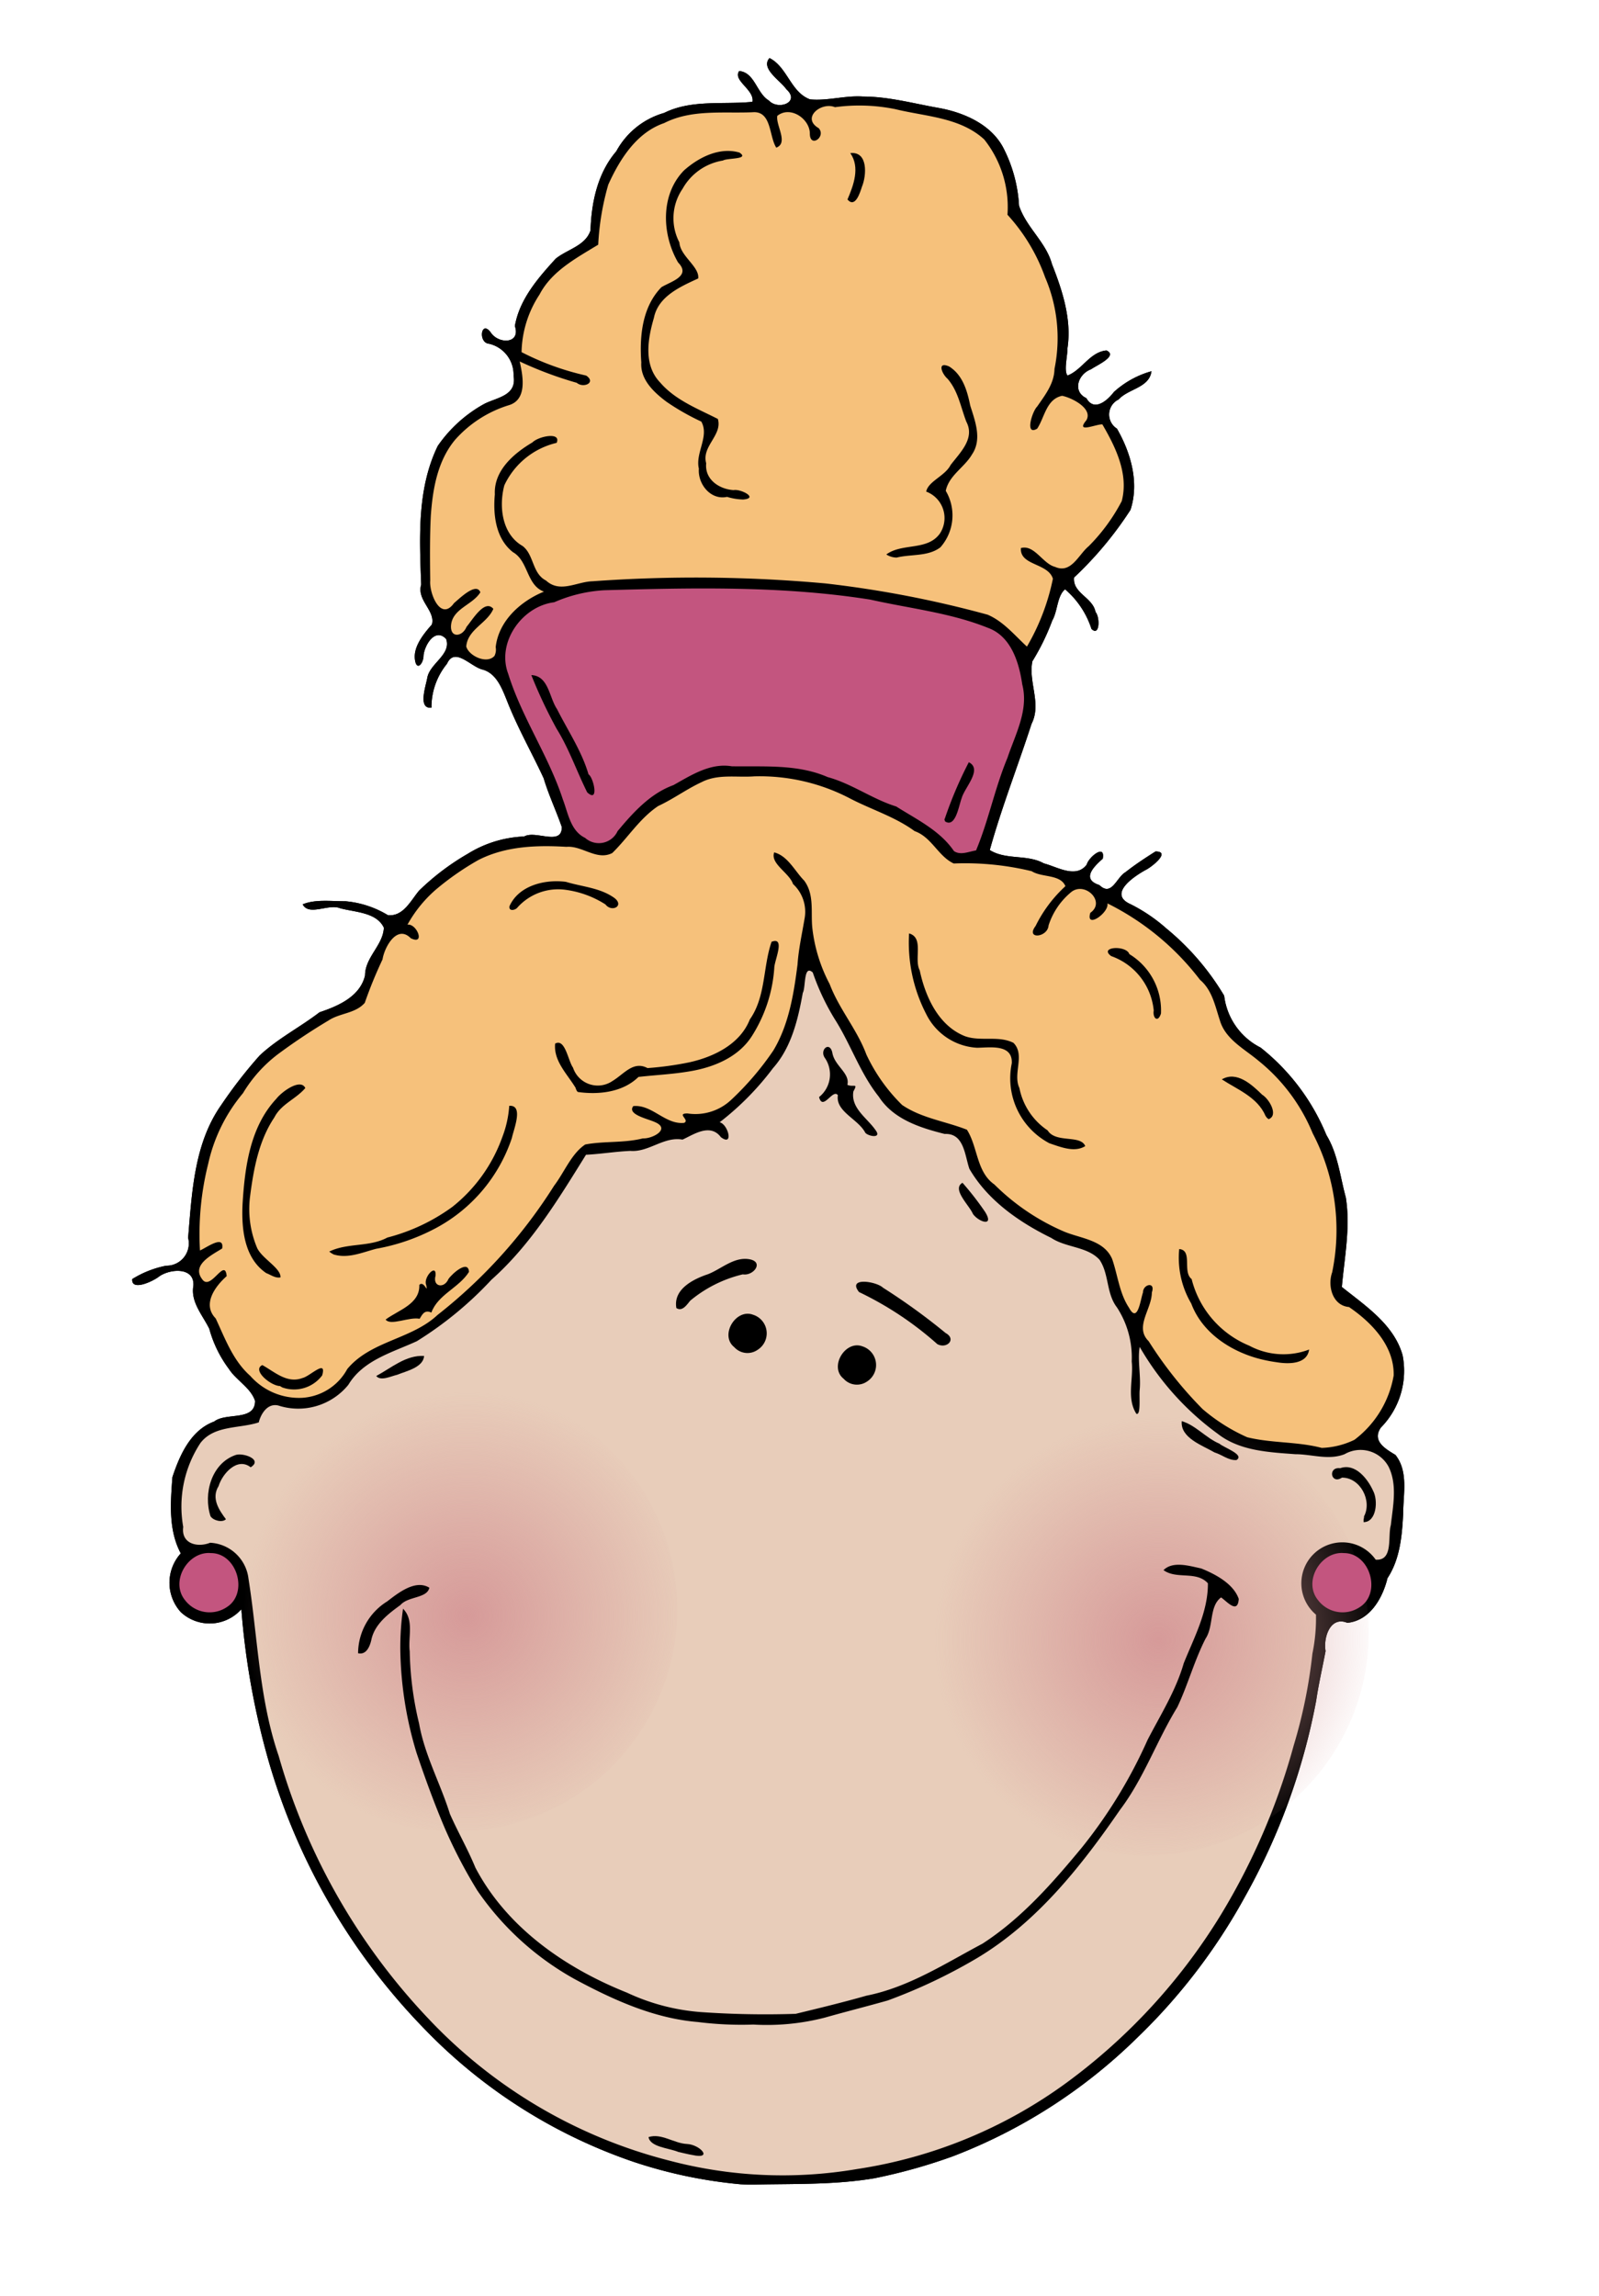 <svg id="svg2" xmlns="http://www.w3.org/2000/svg" xmlns:xlink="http://www.w3.org/1999/xlink" viewBox="0 0 170 243.97"><defs><style>.cls-1{fill:#e8cdba;}.cls-2{fill:url(#radial-gradient);}.cls-3{fill:url(#radial-gradient-2);}.cls-4{fill:#c3557f;}.cls-5{fill:#f6c17b;}</style><radialGradient id="radial-gradient" cx="828.18" cy="-489.24" r="91.46" gradientTransform="matrix(0.26, 0, 0, -0.26, -92.18, 47.07)" gradientUnits="userSpaceOnUse"><stop offset="0" stop-color="#d69a99"/><stop offset="1" stop-color="#d69a99" stop-opacity="0"/></radialGradient><radialGradient id="radial-gradient-2" cx="828.18" cy="-489.24" r="91.46" gradientTransform="matrix(0.26, 0, 0, -0.26, -165.67, 44.49)" xlink:href="#radial-gradient"/></defs><title>girl-06</title><g id="layer1"><g id="g4536"><path id="path3013" d="M78.72,232.11a50.23,50.23,0,0,1-11.38-2.39,56,56,0,0,1-22.45-14.36A67.76,67.76,0,0,1,28.52,187a81.6,81.6,0,0,1-2.86-16,4.5,4.5,0,0,1-6.44.31,4.65,4.65,0,0,1,0-6.24c-1.33-2.48-1.09-5.4-.89-8.1.78-2.35,1.95-5,4.44-5.91,1.27-1,4.34,0,4.35-2.19-.48-1.43-2-2.18-2.79-3.41a12.71,12.71,0,0,1-2.08-4.26c-.71-1.45-2-2.84-1.69-4.57.14-2-2.44-1.82-3.62-1-.69.55-3,1.61-2.88.29a10.69,10.69,0,0,1,3.61-1.42A2.37,2.37,0,0,0,20,131.54c.41-4.82.63-10,3.51-14.1a49.51,49.51,0,0,1,4.09-5.27c1.91-1.8,4.29-3,6.37-4.6,2-.67,4.31-1.67,4.84-3.91,0-1.94,1.93-3.22,2-5.08-.77-1.64-3.07-1.64-4.63-2.06-1.26-.52-3.32.87-4-.42,1.35-.56,3-.32,4.54-.33a10.5,10.5,0,0,1,4.52,1.48c1.63.17,2.43-1.55,3.31-2.6a26.05,26.05,0,0,1,5.18-3.92,12.29,12.29,0,0,1,6-1.84c1.21-.7,4,1.06,4-1-.6-1.74-1.4-3.41-1.93-5.19C56.55,80,55,77.29,53.88,74.41c-.52-1.28-1.11-2.86-2.58-3.26-1.26-.3-2.95-2.46-3.78-.61a7.29,7.29,0,0,0-1.65,4.66c-1.48.16-.59-2.3-.44-3.19.29-1.53,2.58-2.47,2-4.11-1.17-1.24-2.29.65-2.4,1.75,0,.88-.76,1.74-.92.4s.91-2.67,1.81-3.69c.39-1.49-1.63-2.55-1.14-4.24-.18-4.94-.46-10.16,1.76-14.73a14.47,14.47,0,0,1,4.91-4.45c1.32-.7,3.52-.86,3.15-3A3.37,3.37,0,0,0,52,36.53c-1.21-.1-.85-2.61.18-1.19.82,1.24,3.2,1.23,2.56-.69.48-2.83,2.46-5.1,4.34-7.16,1.23-1,3.16-1.36,3.7-3,.1-3,.75-6.09,2.74-8.41A8.41,8.41,0,0,1,70.61,12c2.92-1.45,6.26-.86,9.39-1.18.23-1.29-2.13-2.27-1.41-3.27,1.65.14,1.85,2.36,3.15,3.13,1,1.08,3.4.18,1.85-1.21-.62-.91-2.77-2.19-1.78-3.3,1.9.95,2.25,3.63,4.31,4.39,1.86.18,3.73-.43,5.62-.3,2.71,0,5.34.73,8,1.2s5.69,1.73,7,4.39a15.25,15.25,0,0,1,1.6,6c.75,2.3,2.86,3.86,3.5,6.21,1.11,2.82,2.11,5.87,1.65,8.94,0,.9-.4,2.37,0,2.91,1.56-.6,2.37-2.49,4.14-2.67,1.29.57-1.06,1.59-1.63,2-1.41.52-2,2.38-.5,3.07.82,1.49,2.25.24,2.92-.65a9.9,9.9,0,0,1,4-2.21c-.23,1.77-2.46,1.85-3.49,3a1.77,1.77,0,0,0-.18,3.1c1.47,2.56,2.39,5.72,1.44,8.63a38.41,38.41,0,0,1-6,7.19c-.17,1.67,2,2.12,2.28,3.66.49.55.46,2.67-.43,1.8a9.26,9.26,0,0,0-2.81-4.21c-.86.74-.77,2.3-1.36,3.33a24.33,24.33,0,0,1-2.11,4.32c-.45,2.21,1,4.51-.09,6.65-1.45,4.48-3.18,8.87-4.44,13.41,1.74,1.09,4,.43,5.75,1.42,1.42.36,3.42,1.65,4.56.12.2-.78,2-2.26,1.7-.62-1,.88-2.28,2.18-.36,2.8,1.32,1.27,1.8-.8,2.78-1.37,1-.79,2.1-1.51,3.19-2.2,1.67,0-.38,1.63-1,1.94-1.25.68-4.11,2.57-1.66,3.66A17.56,17.56,0,0,1,124,98.66a27.32,27.32,0,0,1,6.15,7.15,7.12,7.12,0,0,0,3.87,5.51,23,23,0,0,1,7,9.3c1.22,2,1.45,4.4,2.06,6.62.51,3.17-.14,6.36-.42,9.52,2.5,2,5.55,4,6.46,7.26a8.59,8.59,0,0,1-2.31,7.68c-1,1.45.54,2.29,1.55,2.91,1.4,1.77.82,4.18.82,6.25-.12,2.35-.34,4.83-1.67,6.85-.51,2.11-1.87,4.51-4.27,4.74-1.82-.75-2.56,1.58-2.31,3-.33,1.76-.74,3.5-1,5.28a68.38,68.38,0,0,1-7.6,20.88,62.51,62.51,0,0,1-11.5,15,57,57,0,0,1-19.53,12.53,58.7,58.7,0,0,1-8.32,2.33c-4.19.71-8.44.58-12.67.67C79.75,232.15,79.23,232.14,78.72,232.11Zm12.36-1.61a50.52,50.52,0,0,0,22.31-9.18,62.66,62.66,0,0,0,16.38-17.8,70.35,70.35,0,0,0,7.76-18,53.76,53.76,0,0,0,2-9.8,18.61,18.61,0,0,0,.38-4.14,4.35,4.35,0,1,1,6.35-5.84c1.9.13,1.26-2.47,1.61-3.68.22-2,.71-4.26-.23-6.18a3.39,3.39,0,0,0-4.69-1.35c-1.72.67-3.48,0-5.24,0-2.82-.21-5.89-.34-8.22-2.15a29.84,29.84,0,0,1-8.32-9.25c-.25,1.37.14,3.06,0,4.55-.08.69.15,2.78-.36,2.55-1.06-1.67-.28-3.71-.49-5.55a9.75,9.75,0,0,0-1.57-5.75c-1.15-1.49-.82-3.53-1.85-5.06-1.3-1.42-3.54-1.27-5.13-2.32-3.43-1.68-6.77-4-8.71-7.35-.49-1.42-.56-3.8-2.62-3.7-2.6-.65-5.46-1.56-7-3.95-2-2.5-3-5.61-4.71-8.28a24.93,24.93,0,0,1-2.32-4.93c-1-.9-.73,1.59-1.06,2.17-.51,2.83-1.21,5.8-3.17,8a30,30,0,0,1-5.67,5.75c.9.2,1.53,2.63.13,1.58-1.16-1.55-3-.21-4.08.26-2-.35-3.58,1.36-5.54,1.2-1.58.07-3.14.33-4.72.41-2.93,4.71-5.85,9.55-10.05,13.28a38.48,38.48,0,0,1-7.93,6.53c-2.6,1.2-5.7,2-7.28,4.63a6.87,6.87,0,0,1-7.44,2.21c-1.22-.3-1.9,1-2.09,1.79-2.07.68-4.73.28-6.2,2.19a12.29,12.29,0,0,0-1.83,8.92c-.24,1.81,1.53,2.21,2.86,1.68a4.33,4.33,0,0,1,4.08,3.82c1,6.29,1.12,12.77,3.21,18.84a67.18,67.18,0,0,0,16,28,53.24,53.24,0,0,0,25.54,15A47.09,47.09,0,0,0,91.08,230.5ZM78.2,229C79.27,227.32,79,230.51,78.2,229Zm-6.07-.27c-1-.42-3-.51-3.18-1.58,1.35-.45,2.71.67,4.09.73s2.84,1.67.57,1.17C73.11,228.92,72.62,228.78,72.13,228.68Zm4,0C77.2,227.06,76.88,230.25,76.13,228.69Zm-9.3-2.32C67.9,224.73,67.58,227.92,66.83,226.37Zm-2.07-.65C65.66,223.84,65.44,227.43,64.76,225.72Zm9.43-10.85c-4.62-.38-8.94-2.33-13-4.51a30.45,30.45,0,0,1-10.44-9.46,52.44,52.44,0,0,1-3.47-6.65c-1.12-2.63-2.1-5.33-3-8a39.28,39.28,0,0,1-1.72-10.92,29.21,29.21,0,0,1,.29-4.38c1.2,1.21.52,3,.71,4.53a35,35,0,0,0,1,7.69c.59,3.35,2.27,6.36,3.27,9.58.85,1.93,1.91,3.76,2.71,5.71,3.34,6.37,9.57,10.68,16.12,13.29a22.44,22.44,0,0,0,7.93,2.07,98.88,98.88,0,0,0,10,.18c2.52-.61,5-1.21,7.53-1.93,4.48-.89,8.36-3.42,12.34-5.53,4.14-2.68,7.43-6.43,10.55-10.2a51.93,51.93,0,0,0,7-11.46c1.38-2.66,3-5.22,3.84-8.13,1.1-2.74,2.59-5.47,2.57-8.5-1.23-1.36-3.32-.38-4.72-1.4,1-1,2.77-.44,4-.18,1.57.63,3.45,1.65,4,3.24-.11,1.66-1.26.26-1.88-.16-1.28.95-.77,3.07-1.65,4.38-1.2,2.35-1.88,4.91-3,7.28-2.19,3.56-3.57,7.58-6.1,10.92-4.13,6-8.83,11.94-15.18,15.74a57.46,57.46,0,0,1-9.51,4.51c-2.22.63-4.46,1.19-6.68,1.82a24.66,24.66,0,0,1-7.6.74A37.08,37.08,0,0,1,74.19,214.87ZM38.07,175.68a6.52,6.52,0,0,1,3.1-5.51c1.17-.9,3-2.36,4.48-1.45-.26,1.15-2.26.89-3.08,1.84-1.31.95-2.78,2.07-3.1,3.75C39.3,175,38.93,175.88,38.07,175.68ZM145,161.17c.92-1.66-.37-4.17-2.33-4.15-1.17.78-1.54-1.17-.19-1,1.59-.57,2.91,1.1,3.49,2.37.58,1.06.37,3.37-1,3.36l0-.27.06-.29Zm-122.62,0c-.78-2.39.1-5.59,2.63-6.49.76-.31,3,.45,1.64,1.29-1.42-1.11-3,.67-3.41,2-.81,1.3.06,2.56.78,3.52C23.64,161.83,22.66,161.58,22.38,161.12Zm111.91-5.06C135.36,154.43,135,157.61,134.29,156.06Zm-5.15-1.71c-1.31-.76-3.67-1.55-3.5-3.33,1.45.41,2.57,1.79,4,2.39.5.44,2.72,1.17,1.82,1.74C130.63,155.22,129.92,154.58,129.14,154.35Zm-5.7-4.75C124.51,148,124.19,151.15,123.44,149.6Zm-84.53-2.07C40,145.9,39.66,149.08,38.91,147.53Zm50.78-1c-1.57-1.25.17-4.13,2-3.44a2.08,2.08,0,0,1,.5,3.73A1.9,1.9,0,0,1,89.69,146.51ZM40,146.22c1.61-.86,3.15-2.24,5.09-2.13-.09,1.21-1.84,1.59-2.86,2C41.57,146.24,40.47,146.8,40,146.22Zm6.93-2.57C48,142,47.68,145.21,46.92,143.65Zm31.14-.5c-1.57-1.25.16-4.13,2-3.44a2.07,2.07,0,0,1,.5,3.72A1.89,1.89,0,0,1,78.06,143.15Zm21.59-.32a35.56,35.56,0,0,0-8.32-5.53c-1.3-1.63,1.85-1.14,2.55-.46a66.89,66.89,0,0,1,6.65,4.81C101.73,142.31,100.65,143.38,99.65,142.83ZM71.91,139c-.36-2,1.8-3.08,3.37-3.6,1.42-.56,2.75-1.86,4.37-1.59s.47,1.8-.68,1.61a13.67,13.67,0,0,0-5.58,2.79C73.05,138.6,72.56,139.42,71.91,139Zm35.24-7.71C108.22,129.61,107.9,132.8,107.15,131.25ZM103.44,129c-.41-.95-2.28-2.65-1.11-3.31a31.48,31.48,0,0,1,2.4,3.09C105.75,130.42,104.05,129.86,103.44,129Zm-8.18-7.32C96.33,120.05,96,123.24,95.26,121.68Zm-3.3-1.3c-.75-1.47-3.19-2.25-2.92-4-.54-.73-1.6,1.74-2,.2a3.08,3.08,0,0,0,.63-4.14c-.63-.87.5-1.85.78-.58.23,1.42,1.9,2.17,1.6,3.42.66.29,1.16-.25.64.7-.3,1.79,1.48,2.83,2.36,4.12C93.77,121,92.36,120.77,92,120.38Zm-5-11.62C88.06,107.12,87.74,110.31,87,108.76Zm-62.89,62c2.36-1.48,1.11-5.76-1.68-5.75-2.44-.22-4.37,3-2.75,5A3.29,3.29,0,0,0,24.1,170.79Zm120.45,0c2.37-1.48,1.11-5.76-1.67-5.75-2.45-.22-4.38,3-2.75,5A3.28,3.28,0,0,0,144.55,170.79ZM144,153a10.88,10.88,0,0,0,4.17-6.83c.08-3.14-2.33-5.63-4.75-7.28-1.76-.15-2.3-2.25-1.79-3.68a22.16,22.16,0,0,0-2.07-14.78,19.32,19.32,0,0,0-5.8-7.74c-1.49-1.25-3.49-2.26-4.07-4.27-.5-1.51-.82-3.22-2.11-4.3A28.06,28.06,0,0,0,117.74,96c.19,1-2.36,2.77-1.82,1,1.66-1.16-.53-3.34-2-2.23a7.6,7.6,0,0,0-2.44,3.57c-.09,1.3-2.49,1.52-1.38.06a14.28,14.28,0,0,1,3.17-4.23c-.53-1.29-2.51-.9-3.58-1.59a30,30,0,0,0-8.29-.82c-1.66-.77-2.34-2.8-4.16-3.44-2.13-1.56-4.68-2.31-7-3.54a20.69,20.69,0,0,0-10.06-2.28c-1.86.14-3.84-.28-5.58.61-1.6.74-3,1.79-4.62,2.54-2,1.34-3.23,3.39-4.89,5-1.65.84-3.19-.81-4.87-.66-3.16-.19-6.47-.08-9.36,1.4a29.49,29.49,0,0,0-4.54,3.16,13.71,13.71,0,0,0-3,3.71c1-.15,1.94,2.23.35,1.44-1.46-1.49-2.8.94-3,2.25a46.7,46.7,0,0,0-1.89,4.62c-1,1.14-2.64,1.07-3.85,1.87A64.4,64.4,0,0,0,29.58,112a14.66,14.66,0,0,0-3.75,4.17,17.53,17.53,0,0,0-3.7,7.52,30.61,30.61,0,0,0-.87,9.19c.63-.25,2.61-1.74,2.36-.21-1.09.69-3.32,1.75-2.1,3.3.9,1.22,2.39-2.4,2.58-.36-1.23,1.08-2.63,3-1.17,4.49,1,2.14,1.84,4.48,3.67,6.1a6.91,6.91,0,0,0,5.51,2.34,5.86,5.86,0,0,0,4.81-3.06c2.49-3,6.81-3.14,9.59-5.74A54.13,54.13,0,0,0,58.91,126c1.09-1.43,1.84-3.41,3.31-4.38,2-.38,4.12-.14,6.13-.65,1,.06,3-1,1.28-1.73-.71-.34-3-.8-2.3-1.7,2-.2,3.4,2,5.41,1.78.63-.32-.88-1,.35-1a5.55,5.55,0,0,0,4.64-1.44,30.84,30.84,0,0,0,4.49-5.25c1.65-2.75,2.17-6,2.57-9.13.11-1.63.47-3.22.74-4.83a4,4,0,0,0-1.22-3.73c-.39-1.19-2.44-2.15-2-3.36,1.45.37,2.2,2,3.19,3,1.1,1.49.69,3.34.86,5a16.75,16.75,0,0,0,1.85,6c1,2.65,2.92,4.83,3.9,7.48a18.46,18.46,0,0,0,3.8,5.36c2.07,1.41,4.61,1.73,6.89,2.63,1.17,1.84,1,4.48,2.92,5.82a23.82,23.82,0,0,0,7.4,5c1.79.75,4.25.89,5.12,2.92.6,1.73.77,3.65,1.8,5.19.93,1.72,1.21-.91,1.48-1.64,0-.89,1.36-1.18.94,0,0,1.78-1.88,3.67-.34,5.18a42.42,42.42,0,0,0,5.73,7.21,19.3,19.3,0,0,0,4.75,3c2.6.64,5.33.45,7.92,1.13A8.58,8.58,0,0,0,144,153ZM29.8,147.29c-1,0-3.05-1.7-1.91-2.23,1.32.73,2.64,2,4.28,1.37.78-.17,2.61-2.07,2.08-.27A3.73,3.73,0,0,1,30,147.43l-.23-.14Zm103.85-3c-3-.85-5.88-2.8-7-5.81a9.57,9.57,0,0,1-1.28-5.79c1.47.13.31,2.42,1.32,3.19a10.38,10.38,0,0,0,6.13,7.08,7.69,7.69,0,0,0,6.36.41c-.22,1.59-2.21,1.55-3.43,1.35A16,16,0,0,1,133.65,144.33ZM35,143.91C36.11,142.28,35.79,145.46,35,143.91Zm-8.27-1.29C27.83,141,27.51,144.17,26.76,142.62ZM41,140.22c1.34-1,3.66-1.63,3.58-3.68.51-.53.95,1.09.73,0-.34-.78,1.1-2.35,1-1-.35,1.21.92,1.43,1.37.37.4-.58,2.11-2.09,2.18-.75-1.07,1.7-3.29,2.39-4,4.32-.81-.39-1.05.41-1.25.66C43.51,139.91,41.5,140.93,41,140.22Zm-12.67-4.93c-2.37-1.6-2.65-4.76-2.52-7.38.24-3.9.8-8.17,3.59-11.15.62-.79,2.58-2.19,3.08-1.14-1,1.18-2.56,1.69-3.29,3.12-1.64,2.44-2.2,5.43-2.57,8.3a10.61,10.61,0,0,0,.74,5.58c.54,1.14,2.55,2.15,2.48,3.12C29.27,135.85,28.8,135.47,28.31,135.29ZM35,133c1.94-.95,4.27-.46,6.18-1.49a20.31,20.31,0,0,0,6.91-3.26,16.55,16.55,0,0,0,5.3-7.38,11.38,11.38,0,0,0,.75-3.36c1.56-.11.48,2.47.28,3.42a16.92,16.92,0,0,1-8.09,9.58A21.49,21.49,0,0,1,40,132.7c-1.47.38-3,1.08-4.54.6l-.24-.14L35,133Zm76.54-11.48a7.8,7.8,0,0,1-4-8.5c.1-2.09-2.35-1.66-3.7-1.65a6.43,6.43,0,0,1-5.4-3.58,16.52,16.52,0,0,1-1.82-8.57c1.62.46.49,2.72,1.13,3.92.6,2.82,2,5.89,4.81,7,1.66.6,3.57-.1,5.16.71,1.27,1.29-.1,3.25.63,4.8a7.05,7.05,0,0,0,3,4.5c.86,1.39,3.49.43,4,1.67C114.22,122.52,112.69,121.86,111.57,121.49Zm23-2.9c-.85-2-3-2.81-4.65-3.89,1.6-.93,3.2.57,4.29,1.63.75.45,1.77,2.21.68,2.6l-.19-.16-.13-.18Zm-73.33-3c-.88-1.48-2.38-2.87-2.2-4.74,1.07-.59,1.37,1.82,1.9,2.55a2.77,2.77,0,0,0,4.2,1.42c1.23-.74,2.21-2.17,3.72-1.37a34,34,0,0,0,4.48-.62c2.59-.58,5.37-1.93,6.4-4.55,1.71-2.43,1.38-5.55,2.31-8.25,1.51-.59.3,2,.29,2.76A15.42,15.42,0,0,1,80,110c-1.45,2.37-4.2,3.46-6.83,3.87-1.75.29-3.53.37-5.29.57-1.67,1.64-4.24,1.91-6.44,1.6l-.1-.09-.13-.27Zm61.44-8.26a6.82,6.82,0,0,0-4.52-5.78c-1.37-1,1.61-1.19,1.93-.21a7,7,0,0,1,3.36,6.31C123.1,108.74,122.53,108.17,122.66,107.38ZM54.17,96.29c1-2.22,3.8-2.87,6-2.58,1.74.53,3.69.63,5.2,1.75,1,.83-.34,1.51-1,.65a10.41,10.41,0,0,0-4.21-1.55A5.81,5.81,0,0,0,55,96.45C54.79,96.72,54.06,96.89,54.17,96.29Zm49.6-5.92c1.34-3.2,2-6.63,3.34-9.84.84-2.51,2.28-5.08,1.57-7.81-.34-2.34-1.19-5.11-3.64-6-4-1.61-8.33-2.06-12.5-3-9.35-1.48-18.85-1.26-28.27-1A15.39,15.39,0,0,0,58.92,64c-3.42.42-6.15,4.27-4.89,7.6,1.45,4.66,4.3,8.72,5.81,13.35.56,1.46.81,3.34,2.37,4.09a2.19,2.19,0,0,0,3.45-.72c1.67-2,3.48-4,5.94-4.89,1.89-1.06,3.93-2.38,6.2-2,3.42.06,7-.25,10.2,1.15,2.57.7,4.75,2.34,7.28,3.12,2.18,1.38,4.65,2.55,6.14,4.74C102.13,90.92,103,90.49,103.77,90.37Zm-3.34-3.32A42.91,42.91,0,0,1,103,81c1.5.75-.46,2.7-.76,3.82-.31.81-.64,3.17-1.76,2.47l-.09-.27Zm-36.19-.26C65.31,85.15,65,88.34,64.24,86.79ZM62.43,84.2c-1.12-2.24-1.93-4.64-3.26-6.77a51.77,51.77,0,0,1-2.68-5.69c1.84.07,1.9,2.4,2.73,3.61,1.15,2.29,2.62,4.45,3.35,6.94C63.09,82.58,63.74,85.4,62.43,84.2Zm42.39-4.91C105.9,77.66,105.58,80.84,104.82,79.29ZM56.75,67.92C57.82,66.28,57.5,69.47,56.75,67.92Zm-4,.85c.31-2.79,2.65-4.89,5.13-5.9-1.87-.69-1.64-3.25-3.29-4.19-1.85-1.44-2.13-4-1.93-6.15-.12-2.52,2-4.34,4-5.52.62-.64,3.09-1.16,2.57.05a8.21,8.21,0,0,0-5.56,4.51c-.6,2.25-.26,5.19,1.94,6.45,1.23.94,1,2.91,2.49,3.67,1.49,1.37,3.26.13,4.93.08A152.88,152.88,0,0,1,87.77,62,114.21,114.21,0,0,1,105,65.32c1.69.72,2.86,2.18,4.18,3.39a23.57,23.57,0,0,0,2.76-7.21c-.51-1.69-3.54-1.38-3.4-3.26,1.43-.4,2.31,1.66,3.63,2,1.72.76,2.49-1.3,3.57-2.19a19.66,19.66,0,0,0,3.52-4.8c.75-2.87-.64-5.72-2.06-8.15-.65-.05-2.9,1-1.71-.43.75-1.25-1.54-2.41-2.57-2.61-1.68.35-1.86,2.3-2.65,3.49-1.36.81-.52-1.86,0-2.35.82-1.2,1.81-2.42,1.84-4a16.35,16.35,0,0,0-1-9.74,19.58,19.58,0,0,0-4-6.64,11.55,11.55,0,0,0-2.47-8c-2.57-2.36-6.24-2.43-9.45-3.22a19.23,19.23,0,0,0-6.42-.21c-1.46-.6-3.61,1.14-1.73,2.23.83.92-.94,2.15-.94.58s-2.07-3-3.46-1.89c-.18,1,1.22,2.88-.11,3.38-.79-1.23-.47-3.95-2.55-3.76-3.13.13-6.47-.33-9.37,1.15-2.93,1-4.72,3.84-5.94,6.54A27.9,27.9,0,0,0,63.6,26c-2.33,1.43-4.93,2.79-6.24,5.3a11.54,11.54,0,0,0-1.91,6.12,28.54,28.54,0,0,0,6.87,2.49c1.1.74-.28,1.38-1,.77a39.94,39.94,0,0,1-6.07-2.27c.35,1.55.84,4.09-1.19,4.66a12.58,12.58,0,0,0-5.68,3.67C46.5,49,46,52,45.8,54.84c-.11,2.28-.09,4.57-.06,6.85-.12,1.36,1.11,4.39,2.53,2.4.63-.53,2.37-2.25,2.8-1.15-.83,1.36-3,1.74-3.12,3.55-.08,1.35,1.23,1.17,1.65.12.63-.73,1.93-3,2.85-1.91-.65,1.54-2.73,2.17-2.88,4,.27,1,2.19,1.91,3,1A1.47,1.47,0,0,0,52.7,68.77Zm41.53-9.85c1.7-1.25,4.37-.36,5.7-2.23a3,3,0,0,0-1.46-4.45c.21-1.09,2-1.66,2.59-2.82,1-1.32,2.62-2.81,1.68-4.6-.6-1.55-.87-3.27-2-4.57-.64-.56-1.13-1.89.18-1.3,1.44.91,1.91,2.58,2.23,4.14.52,1.66,1.28,3.59.19,5.2-.8,1.38-2.46,2.23-2.79,3.87a5.12,5.12,0,0,1-.57,6c-1.3,1-3.11.71-4.65,1.09A2.07,2.07,0,0,1,94.23,58.92ZM77.3,52.8c-1.76.38-3.13-1.38-3-3-.4-1.67,1.14-3.44.26-5a25.41,25.41,0,0,1-3.69-2.1c-1.34-1-2.81-2.36-2.69-4.18-.2-2.78.09-5.9,2.14-8,1-.61,3.2-1.17,1.77-2.63-1.74-3-1.89-7.22.64-9.79,1.56-1.38,3.76-2.5,5.88-1.89,1.15.75-1.3.56-1.75.85a6,6,0,0,0-4.29,3,5.54,5.54,0,0,0-.34,5.7c.09,1.47,2.16,2.58,2,3.83-1.91.88-4.25,1.9-4.71,4.19-.65,2.22-1.13,5,.66,6.86,1.61,1.88,4,2.79,6.14,3.88.51,1.73-1.75,2.89-1.24,4.71C74.9,51,76.54,52,78,52.08c.73-.15,2.72.87,1,1A6.31,6.31,0,0,1,77.3,52.8ZM90.1,21.2c.65-1.52,1.36-3.42.3-4.93,1.9-.21,1.74,2.37,1.24,3.57C91.45,20.42,90.94,22.17,90.1,21.2Z"/><path id="path3117" d="M78.72,232.11a50.23,50.23,0,0,1-11.38-2.39,56,56,0,0,1-22.45-14.36A67.76,67.76,0,0,1,28.52,187a81.6,81.6,0,0,1-2.86-16,4.5,4.5,0,0,1-6.44.31,4.65,4.65,0,0,1,0-6.24c-1.33-2.48-1.09-5.4-.89-8.1.78-2.35,1.95-5,4.44-5.91,1.27-1,4.34,0,4.35-2.19-.48-1.43-2-2.18-2.79-3.41a12.71,12.71,0,0,1-2.08-4.26c-.71-1.45-2-2.84-1.69-4.57.14-2-2.44-1.82-3.62-1-.69.55-3,1.61-2.88.29a10.69,10.69,0,0,1,3.61-1.42A2.37,2.37,0,0,0,20,131.54c.41-4.82.63-10,3.51-14.1a49.51,49.51,0,0,1,4.09-5.27c1.91-1.8,4.29-3,6.37-4.6,2-.67,4.31-1.67,4.84-3.91,0-1.94,1.93-3.22,2-5.08-.77-1.64-3.07-1.64-4.63-2.06-1.26-.52-3.32.87-4-.42,1.35-.56,3-.32,4.54-.33a10.5,10.5,0,0,1,4.52,1.48c1.63.17,2.43-1.55,3.31-2.6a26.05,26.05,0,0,1,5.18-3.92,12.29,12.29,0,0,1,6-1.84c1.21-.7,4,1.06,4-1-.6-1.74-1.4-3.41-1.93-5.19C56.55,80,55,77.29,53.88,74.41c-.52-1.28-1.11-2.86-2.58-3.26-1.26-.3-2.95-2.46-3.78-.61a7.29,7.29,0,0,0-1.65,4.66c-1.48.16-.59-2.3-.44-3.19.29-1.53,2.58-2.47,2-4.11-1.17-1.24-2.29.65-2.4,1.75,0,.88-.76,1.74-.92.4s.91-2.67,1.81-3.69c.39-1.49-1.63-2.55-1.14-4.24-.18-4.94-.46-10.16,1.76-14.73a14.47,14.47,0,0,1,4.91-4.45c1.32-.7,3.52-.86,3.15-3A3.37,3.37,0,0,0,52,36.53c-1.21-.1-.85-2.61.18-1.19.82,1.24,3.2,1.23,2.56-.69.48-2.83,2.46-5.1,4.34-7.16,1.23-1,3.16-1.36,3.7-3,.1-3,.75-6.09,2.74-8.41A8.41,8.41,0,0,1,70.61,12c2.92-1.45,6.26-.86,9.39-1.18.23-1.29-2.13-2.27-1.41-3.27,1.65.14,1.85,2.36,3.15,3.13,1,1.08,3.4.18,1.85-1.21-.62-.91-2.77-2.19-1.78-3.3,1.9.95,2.25,3.63,4.31,4.39,1.86.18,3.73-.43,5.62-.3,2.71,0,5.34.73,8,1.2s5.69,1.73,7,4.39a15.25,15.25,0,0,1,1.6,6c.75,2.3,2.86,3.86,3.5,6.21,1.11,2.82,2.11,5.87,1.65,8.94,0,.9-.4,2.37,0,2.91,1.56-.6,2.37-2.49,4.14-2.67,1.29.57-1.06,1.59-1.63,2-1.41.52-2,2.38-.5,3.07.82,1.49,2.25.24,2.92-.65a9.9,9.9,0,0,1,4-2.21c-.23,1.77-2.46,1.85-3.49,3a1.77,1.77,0,0,0-.18,3.1c1.47,2.56,2.39,5.72,1.44,8.63a38.41,38.41,0,0,1-6,7.19c-.17,1.67,2,2.12,2.28,3.66.49.55.46,2.67-.43,1.8a9.26,9.26,0,0,0-2.81-4.21c-.86.74-.77,2.3-1.36,3.33a24.33,24.33,0,0,1-2.11,4.32c-.45,2.21,1,4.51-.09,6.65-1.45,4.48-3.18,8.87-4.44,13.41,1.74,1.09,4,.43,5.75,1.42,1.42.36,3.42,1.65,4.56.12.2-.78,2-2.26,1.7-.62-1,.88-2.28,2.18-.36,2.8,1.32,1.27,1.8-.8,2.78-1.37,1-.79,2.1-1.51,3.19-2.2,1.67,0-.38,1.63-1,1.94-1.25.68-4.11,2.57-1.66,3.66A17.56,17.56,0,0,1,124,98.66a27.32,27.32,0,0,1,6.15,7.15,7.12,7.12,0,0,0,3.87,5.51,23,23,0,0,1,7,9.3c1.22,2,1.45,4.4,2.06,6.62.51,3.17-.14,6.36-.42,9.52,2.5,2,5.55,4,6.46,7.26a8.59,8.59,0,0,1-2.31,7.68c-1,1.45.54,2.29,1.55,2.91,1.4,1.77.82,4.18.82,6.25-.12,2.35-.34,4.83-1.67,6.85-.51,2.11-1.87,4.51-4.27,4.74-1.82-.75-2.56,1.58-2.31,3-.33,1.76-.74,3.5-1,5.28a68.38,68.38,0,0,1-7.6,20.88,62.51,62.51,0,0,1-11.5,15,57,57,0,0,1-19.53,12.53,58.7,58.7,0,0,1-8.32,2.33c-4.19.71-8.44.58-12.67.67C79.75,232.15,79.23,232.14,78.72,232.11Z"/><path id="path3115" class="cls-1" d="M91.08,230.5a50.52,50.52,0,0,0,22.31-9.18,62.66,62.66,0,0,0,16.38-17.8,70.35,70.35,0,0,0,7.76-18,53.76,53.76,0,0,0,2-9.8,18.61,18.61,0,0,0,.38-4.14,4.35,4.35,0,1,1,6.35-5.84c1.9.13,1.26-2.47,1.61-3.68.22-2,.71-4.26-.23-6.18a3.39,3.39,0,0,0-4.69-1.35c-1.72.67-3.48,0-5.24,0-2.82-.21-5.89-.34-8.22-2.15a29.84,29.84,0,0,1-8.32-9.25c-.25,1.37.14,3.06,0,4.55-.08.69.15,2.78-.36,2.55-1.06-1.67-.28-3.71-.49-5.55a9.75,9.75,0,0,0-1.57-5.75c-1.15-1.49-.82-3.53-1.85-5.06-1.3-1.42-3.54-1.27-5.13-2.32-3.43-1.68-6.77-4-8.71-7.35-.49-1.42-.56-3.8-2.62-3.7-2.6-.65-5.46-1.56-7-3.95-2-2.5-3-5.61-4.71-8.28a24.93,24.93,0,0,1-2.32-4.93c-1-.9-.73,1.59-1.06,2.17-.51,2.83-1.21,5.8-3.17,8a30,30,0,0,1-5.67,5.75c.9.2,1.53,2.63.13,1.58-1.16-1.55-3-.21-4.08.26-2-.35-3.58,1.36-5.54,1.2-1.58.07-3.14.33-4.72.41-2.93,4.71-5.85,9.55-10.05,13.28a38.48,38.48,0,0,1-7.93,6.53c-2.6,1.2-5.7,2-7.28,4.63a6.87,6.87,0,0,1-7.44,2.21c-1.22-.3-1.9,1-2.09,1.79-2.07.68-4.73.28-6.2,2.19a12.29,12.29,0,0,0-1.83,8.92c-.24,1.81,1.53,2.21,2.86,1.68a4.33,4.33,0,0,1,4.08,3.82c1,6.29,1.12,12.77,3.21,18.84a67.18,67.18,0,0,0,16,28,53.24,53.24,0,0,0,25.54,15A47.09,47.09,0,0,0,91.08,230.5Z"/><path id="path4015" class="cls-2" d="M145.52,173.55a23.64,23.64,0,1,1-1.32-7.81A23.81,23.81,0,0,1,145.52,173.55Z"/><path id="path3111" d="M72.13,228.68c-1-.42-3-.51-3.18-1.58,1.35-.45,2.71.67,4.09.73s2.84,1.67.57,1.17C73.11,228.92,72.62,228.78,72.13,228.68Z"/><path id="path3120" class="cls-3" d="M72,171a23.64,23.64,0,1,1-1.32-7.8A23.28,23.28,0,0,1,72,171Z"/><path id="path3103" d="M74.19,214.87c-4.62-.38-8.94-2.33-13-4.51a30.45,30.45,0,0,1-10.44-9.46,52.44,52.44,0,0,1-3.47-6.65c-1.12-2.63-2.1-5.33-3-8a39.28,39.28,0,0,1-1.72-10.92,29.21,29.21,0,0,1,.29-4.38c1.2,1.21.52,3,.71,4.53a35,35,0,0,0,1,7.69c.59,3.35,2.27,6.36,3.27,9.58.85,1.93,1.91,3.76,2.71,5.71,3.34,6.37,9.57,10.68,16.12,13.29a22.44,22.44,0,0,0,7.93,2.07,98.88,98.88,0,0,0,10,.18c2.52-.61,5-1.21,7.53-1.93,4.48-.89,8.36-3.42,12.34-5.53,4.14-2.68,7.43-6.43,10.55-10.2a51.93,51.93,0,0,0,7-11.46c1.38-2.66,3-5.22,3.84-8.13,1.1-2.74,2.59-5.47,2.57-8.5-1.23-1.36-3.32-.38-4.72-1.4,1-1,2.77-.44,4-.18,1.57.63,3.45,1.65,4,3.24-.11,1.66-1.26.26-1.88-.16-1.28.95-.77,3.07-1.65,4.38-1.2,2.35-1.88,4.91-3,7.28-2.19,3.56-3.57,7.58-6.1,10.92-4.13,6-8.83,11.94-15.18,15.74a57.46,57.46,0,0,1-9.51,4.51c-2.22.63-4.46,1.19-6.68,1.82a24.66,24.66,0,0,1-7.6.74A37.08,37.08,0,0,1,74.19,214.87Z"/><path id="path3101" d="M38.07,175.68a6.52,6.52,0,0,1,3.1-5.51c1.17-.9,3-2.36,4.48-1.45-.26,1.15-2.26.89-3.08,1.84-1.31.95-2.78,2.07-3.1,3.75C39.3,175,38.93,175.88,38.07,175.68Z"/><path id="path3099" d="M145,161.17c.92-1.66-.37-4.17-2.33-4.15-1.17.78-1.54-1.17-.19-1,1.59-.57,2.91,1.1,3.49,2.37.58,1.06.37,3.37-1,3.36l0-.27.06-.29Z"/><path id="path3097" d="M22.38,161.12c-.78-2.39.1-5.59,2.63-6.49.76-.31,3,.45,1.64,1.29-1.42-1.11-3,.67-3.41,2-.81,1.3.06,2.56.78,3.52C23.64,161.83,22.66,161.58,22.38,161.12Z"/><path id="path3093" d="M129.14,154.35c-1.31-.76-3.67-1.55-3.5-3.33,1.45.41,2.57,1.79,4,2.39.5.44,2.72,1.17,1.82,1.74C130.63,155.22,129.92,154.58,129.14,154.35Z"/><path id="path3087" d="M89.69,146.51c-1.57-1.25.17-4.13,2-3.44a2.08,2.08,0,0,1,.5,3.73A1.9,1.9,0,0,1,89.69,146.51Z"/><path id="path3085" d="M40,146.22c1.61-.86,3.15-2.24,5.09-2.13-.09,1.21-1.84,1.59-2.86,2C41.57,146.24,40.47,146.8,40,146.22Z"/><path id="path3081" d="M78.06,143.15c-1.57-1.25.16-4.13,2-3.44a2.07,2.07,0,0,1,.5,3.72A1.89,1.89,0,0,1,78.06,143.15Z"/><path id="path3079" d="M99.65,142.83a35.56,35.56,0,0,0-8.32-5.53c-1.3-1.63,1.85-1.14,2.55-.46a66.89,66.89,0,0,1,6.65,4.81C101.73,142.31,100.65,143.38,99.65,142.83Z"/><path id="path3077" d="M71.91,139c-.36-2,1.8-3.08,3.37-3.6,1.42-.56,2.75-1.86,4.37-1.59s.47,1.8-.68,1.61a13.67,13.67,0,0,0-5.58,2.79C73.05,138.6,72.56,139.42,71.91,139Z"/><path id="path3073" d="M103.44,129c-.41-.95-2.28-2.65-1.11-3.31a31.48,31.48,0,0,1,2.4,3.09C105.75,130.42,104.05,129.86,103.44,129Z"/><path id="path3069" d="M92,120.38c-.75-1.47-3.19-2.25-2.92-4-.54-.73-1.6,1.74-2,.2a3.08,3.08,0,0,0,.63-4.14c-.63-.87.5-1.85.78-.58.23,1.42,1.9,2.17,1.6,3.42.66.29,1.16-.25.64.7-.3,1.79,1.48,2.83,2.36,4.12C93.77,121,92.36,120.77,92,120.38Z"/><path id="path3065" class="cls-4" d="M24.1,170.79c2.36-1.48,1.11-5.76-1.68-5.75-2.44-.22-4.37,3-2.75,5A3.29,3.29,0,0,0,24.1,170.79Z"/><path id="path3063" class="cls-4" d="M144.55,170.79c2.37-1.48,1.11-5.76-1.67-5.75-2.45-.22-4.38,3-2.75,5A3.28,3.28,0,0,0,144.55,170.79Z"/><path id="path3061" class="cls-5" d="M144,153a10.88,10.88,0,0,0,4.17-6.83c.08-3.14-2.33-5.63-4.75-7.28-1.76-.15-2.3-2.25-1.79-3.68a22.16,22.16,0,0,0-2.07-14.78,19.32,19.32,0,0,0-5.8-7.74c-1.49-1.25-3.49-2.26-4.07-4.27-.5-1.51-.82-3.22-2.11-4.3A28.06,28.06,0,0,0,117.74,96c.19,1-2.36,2.77-1.82,1,1.66-1.16-.53-3.34-2-2.23a7.6,7.6,0,0,0-2.44,3.57c-.09,1.3-2.49,1.52-1.38.06a14.28,14.28,0,0,1,3.17-4.23c-.53-1.29-2.51-.9-3.58-1.59a30,30,0,0,0-8.29-.82c-1.66-.77-2.34-2.8-4.16-3.44-2.13-1.56-4.68-2.31-7-3.54a20.69,20.69,0,0,0-10.06-2.28c-1.86.14-3.84-.28-5.58.61-1.6.74-3,1.79-4.62,2.54-2,1.34-3.23,3.39-4.89,5-1.65.84-3.19-.81-4.87-.66-3.16-.19-6.47-.08-9.36,1.4a29.49,29.49,0,0,0-4.54,3.16,13.71,13.71,0,0,0-3,3.71c1-.15,1.94,2.23.35,1.44-1.46-1.49-2.8.94-3,2.25a46.7,46.7,0,0,0-1.89,4.62c-1,1.14-2.64,1.07-3.85,1.87A64.4,64.4,0,0,0,29.58,112a14.66,14.66,0,0,0-3.75,4.17,17.53,17.53,0,0,0-3.7,7.52,30.61,30.61,0,0,0-.87,9.19c.63-.25,2.61-1.74,2.36-.21-1.09.69-3.32,1.75-2.1,3.3.9,1.22,2.39-2.4,2.58-.36-1.23,1.08-2.63,3-1.17,4.49,1,2.14,1.84,4.48,3.67,6.1a6.91,6.91,0,0,0,5.51,2.34,5.86,5.86,0,0,0,4.81-3.06c2.49-3,6.81-3.14,9.59-5.74A54.13,54.13,0,0,0,58.91,126c1.09-1.43,1.84-3.41,3.31-4.38,2-.38,4.12-.14,6.13-.65,1,.06,3-1,1.28-1.73-.71-.34-3-.8-2.3-1.7,2-.2,3.4,2,5.41,1.78.63-.32-.88-1,.35-1a5.55,5.55,0,0,0,4.64-1.44,30.84,30.84,0,0,0,4.49-5.25c1.65-2.75,2.17-6,2.57-9.13.11-1.63.47-3.22.74-4.83a4,4,0,0,0-1.22-3.73c-.39-1.19-2.44-2.15-2-3.36,1.45.37,2.2,2,3.19,3,1.1,1.49.69,3.34.86,5a16.75,16.75,0,0,0,1.85,6c1,2.65,2.92,4.83,3.9,7.48a18.46,18.46,0,0,0,3.8,5.36c2.07,1.41,4.61,1.73,6.89,2.63,1.17,1.84,1,4.48,2.92,5.82a23.82,23.82,0,0,0,7.4,5c1.79.75,4.25.89,5.12,2.92.6,1.73.77,3.65,1.8,5.19.93,1.72,1.21-.91,1.48-1.64,0-.89,1.36-1.18.94,0,0,1.78-1.88,3.67-.34,5.18a42.42,42.42,0,0,0,5.73,7.21,19.3,19.3,0,0,0,4.75,3c2.6.64,5.33.45,7.92,1.13A8.58,8.58,0,0,0,144,153Z"/><path id="path3059" d="M29.8,147.29c-1,0-3.05-1.7-1.91-2.23,1.32.73,2.64,2,4.28,1.37.78-.17,2.61-2.07,2.08-.27A3.73,3.73,0,0,1,30,147.43l-.23-.14Z"/><path id="path3057" d="M133.65,144.33c-3-.85-5.88-2.8-7-5.81a9.57,9.57,0,0,1-1.28-5.79c1.47.13.31,2.42,1.32,3.19a10.38,10.38,0,0,0,6.13,7.08,7.69,7.69,0,0,0,6.36.41c-.22,1.59-2.21,1.55-3.43,1.35A16,16,0,0,1,133.65,144.33Z"/><path id="path3051" d="M41,140.22c1.34-1,3.66-1.63,3.58-3.68.51-.53.95,1.09.73,0-.34-.78,1.1-2.35,1-1-.35,1.21.92,1.43,1.37.37.4-.58,2.11-2.09,2.18-.75-1.07,1.7-3.29,2.39-4,4.32-.81-.39-1.05.41-1.25.66C43.51,139.91,41.5,140.93,41,140.22Z"/><path id="path3049" d="M28.31,135.29c-2.37-1.6-2.65-4.76-2.52-7.38.24-3.9.8-8.17,3.59-11.15.62-.79,2.58-2.19,3.08-1.14-1,1.18-2.56,1.69-3.29,3.12-1.64,2.44-2.2,5.43-2.57,8.3a10.61,10.61,0,0,0,.74,5.58c.54,1.14,2.55,2.15,2.48,3.12C29.27,135.85,28.8,135.47,28.31,135.29Z"/><path id="path3047" d="M35,133c1.94-.95,4.27-.46,6.18-1.49a20.31,20.31,0,0,0,6.91-3.26,16.55,16.55,0,0,0,5.3-7.38,11.38,11.38,0,0,0,.75-3.36c1.56-.11.48,2.47.28,3.42a16.92,16.92,0,0,1-8.09,9.58A21.49,21.49,0,0,1,40,132.7c-1.47.38-3,1.08-4.54.6l-.24-.14L35,133Z"/><path id="path3045" d="M111.57,121.49a7.8,7.8,0,0,1-4-8.5c.1-2.09-2.35-1.66-3.7-1.65a6.43,6.43,0,0,1-5.4-3.58,16.52,16.52,0,0,1-1.82-8.57c1.62.46.49,2.72,1.13,3.92.6,2.82,2,5.89,4.81,7,1.66.6,3.57-.1,5.16.71,1.27,1.29-.1,3.25.63,4.8a7.05,7.05,0,0,0,3,4.5c.86,1.39,3.49.43,4,1.67C114.22,122.52,112.69,121.86,111.57,121.49Z"/><path id="path3043" d="M134.55,118.59c-.85-2-3-2.81-4.65-3.89,1.6-.93,3.2.57,4.29,1.63.75.45,1.77,2.21.68,2.6l-.19-.16-.13-.18Z"/><path id="path3041" d="M61.22,115.64c-.88-1.48-2.38-2.87-2.2-4.74,1.07-.59,1.37,1.82,1.9,2.55a2.77,2.77,0,0,0,4.2,1.42c1.23-.74,2.21-2.17,3.72-1.37a34,34,0,0,0,4.48-.62c2.59-.58,5.37-1.93,6.4-4.55,1.71-2.43,1.38-5.55,2.31-8.25,1.51-.59.3,2,.29,2.76A15.42,15.42,0,0,1,80,110c-1.45,2.37-4.2,3.46-6.83,3.87-1.75.29-3.53.37-5.29.57-1.67,1.64-4.24,1.91-6.44,1.6l-.1-.09-.13-.27Z"/><path id="path3039" d="M122.66,107.38a6.82,6.82,0,0,0-4.52-5.78c-1.37-1,1.61-1.19,1.93-.21a7,7,0,0,1,3.36,6.31C123.1,108.74,122.53,108.17,122.66,107.38Z"/><path id="path3037" d="M54.17,96.29c1-2.22,3.8-2.87,6-2.58,1.74.53,3.69.63,5.2,1.75,1,.83-.34,1.51-1,.65a10.41,10.41,0,0,0-4.21-1.55A5.81,5.81,0,0,0,55,96.45C54.79,96.72,54.06,96.89,54.17,96.29Z"/><path id="path3035" class="cls-4" d="M103.77,90.37c1.34-3.2,2-6.63,3.34-9.84.84-2.51,2.28-5.08,1.57-7.81-.34-2.34-1.19-5.11-3.64-6-4-1.61-8.33-2.06-12.5-3-9.35-1.48-18.85-1.26-28.27-1A15.39,15.39,0,0,0,58.92,64c-3.42.42-6.15,4.27-4.89,7.6,1.45,4.66,4.3,8.72,5.81,13.35.56,1.46.81,3.34,2.37,4.09a2.19,2.19,0,0,0,3.45-.72c1.67-2,3.48-4,5.94-4.89,1.89-1.06,3.93-2.38,6.2-2,3.42.06,7-.25,10.2,1.15,2.57.7,4.75,2.34,7.28,3.12,2.18,1.38,4.65,2.55,6.14,4.74C102.13,90.92,103,90.49,103.77,90.37Z"/><path id="path3033" d="M100.43,87.05A42.91,42.91,0,0,1,103,81c1.5.75-.46,2.7-.76,3.82-.31.81-.64,3.17-1.76,2.47l-.09-.27Z"/><path id="path3029" d="M62.43,84.2c-1.12-2.24-1.93-4.64-3.26-6.77a51.77,51.77,0,0,1-2.68-5.69c1.84.07,1.9,2.4,2.73,3.61,1.15,2.29,2.62,4.45,3.35,6.94C63.09,82.58,63.74,85.4,62.43,84.2Z"/><path id="path3023" class="cls-5" d="M52.7,68.77c.31-2.79,2.65-4.89,5.13-5.9-1.87-.69-1.64-3.25-3.29-4.19-1.85-1.44-2.13-4-1.93-6.15-.12-2.52,2-4.34,4-5.52.62-.64,3.09-1.16,2.57.05a8.21,8.21,0,0,0-5.56,4.51c-.6,2.25-.26,5.19,1.94,6.45,1.23.94,1,2.91,2.49,3.67,1.49,1.37,3.26.13,4.93.08A152.88,152.88,0,0,1,87.77,62,114.21,114.21,0,0,1,105,65.32c1.69.72,2.86,2.18,4.18,3.39a23.57,23.57,0,0,0,2.76-7.21c-.51-1.69-3.54-1.38-3.4-3.26,1.43-.4,2.31,1.66,3.63,2,1.72.76,2.49-1.3,3.57-2.19a19.66,19.66,0,0,0,3.52-4.8c.75-2.87-.64-5.72-2.06-8.15-.65-.05-2.9,1-1.71-.43.75-1.25-1.54-2.41-2.57-2.61-1.68.35-1.86,2.3-2.65,3.49-1.36.81-.52-1.86,0-2.35.82-1.2,1.81-2.42,1.84-4a16.35,16.35,0,0,0-1-9.74,19.58,19.58,0,0,0-4-6.64,11.55,11.55,0,0,0-2.47-8c-2.57-2.36-6.24-2.43-9.45-3.22a19.23,19.23,0,0,0-6.42-.21c-1.46-.6-3.61,1.14-1.73,2.23.83.92-.94,2.15-.94.58s-2.07-3-3.46-1.89c-.18,1,1.22,2.88-.11,3.38-.79-1.23-.47-3.95-2.55-3.76-3.13.13-6.47-.33-9.37,1.15-2.93,1-4.72,3.84-5.94,6.54A27.9,27.9,0,0,0,63.6,26c-2.33,1.43-4.93,2.79-6.24,5.3a11.54,11.54,0,0,0-1.91,6.12,28.54,28.54,0,0,0,6.87,2.49c1.1.74-.28,1.38-1,.77a39.94,39.94,0,0,1-6.07-2.27c.35,1.55.84,4.09-1.19,4.66a12.58,12.58,0,0,0-5.68,3.67C46.5,49,46,52,45.8,54.84c-.11,2.28-.09,4.57-.06,6.85-.12,1.36,1.11,4.39,2.53,2.4.63-.53,2.37-2.25,2.8-1.15-.83,1.36-3,1.74-3.12,3.55-.08,1.35,1.23,1.17,1.65.12.63-.73,1.93-3,2.85-1.91-.65,1.54-2.73,2.17-2.88,4,.27,1,2.19,1.91,3,1A1.47,1.47,0,0,0,52.7,68.77Z"/><path id="path3021" d="M94.23,58.92c1.7-1.25,4.37-.36,5.7-2.23a3,3,0,0,0-1.46-4.45c.21-1.09,2-1.66,2.59-2.82,1-1.32,2.62-2.81,1.68-4.6-.6-1.55-.87-3.27-2-4.57-.64-.56-1.13-1.89.18-1.3,1.44.91,1.91,2.58,2.23,4.14.52,1.66,1.28,3.59.19,5.2-.8,1.38-2.46,2.23-2.79,3.87a5.12,5.12,0,0,1-.57,6c-1.3,1-3.11.71-4.65,1.09A2.07,2.07,0,0,1,94.23,58.92Z"/><path id="path3019" d="M77.3,52.8c-1.76.38-3.13-1.38-3-3-.4-1.67,1.14-3.44.26-5a25.41,25.41,0,0,1-3.69-2.1c-1.34-1-2.81-2.36-2.69-4.18-.2-2.78.09-5.9,2.14-8,1-.61,3.2-1.17,1.77-2.63-1.74-3-1.89-7.22.64-9.79,1.56-1.38,3.76-2.5,5.88-1.89,1.15.75-1.3.56-1.75.85a6,6,0,0,0-4.29,3,5.54,5.54,0,0,0-.34,5.7c.09,1.47,2.16,2.58,2,3.83-1.91.88-4.25,1.9-4.71,4.19-.65,2.22-1.13,5,.66,6.86,1.61,1.88,4,2.79,6.14,3.88.51,1.73-1.75,2.89-1.24,4.71C74.9,51,76.54,52,78,52.08c.73-.15,2.72.87,1,1A6.31,6.31,0,0,1,77.3,52.8Z"/><path id="path3015" d="M90.1,21.2c.65-1.52,1.36-3.42.3-4.93,1.9-.21,1.74,2.37,1.24,3.57C91.45,20.42,90.94,22.17,90.1,21.2Z"/></g></g></svg>